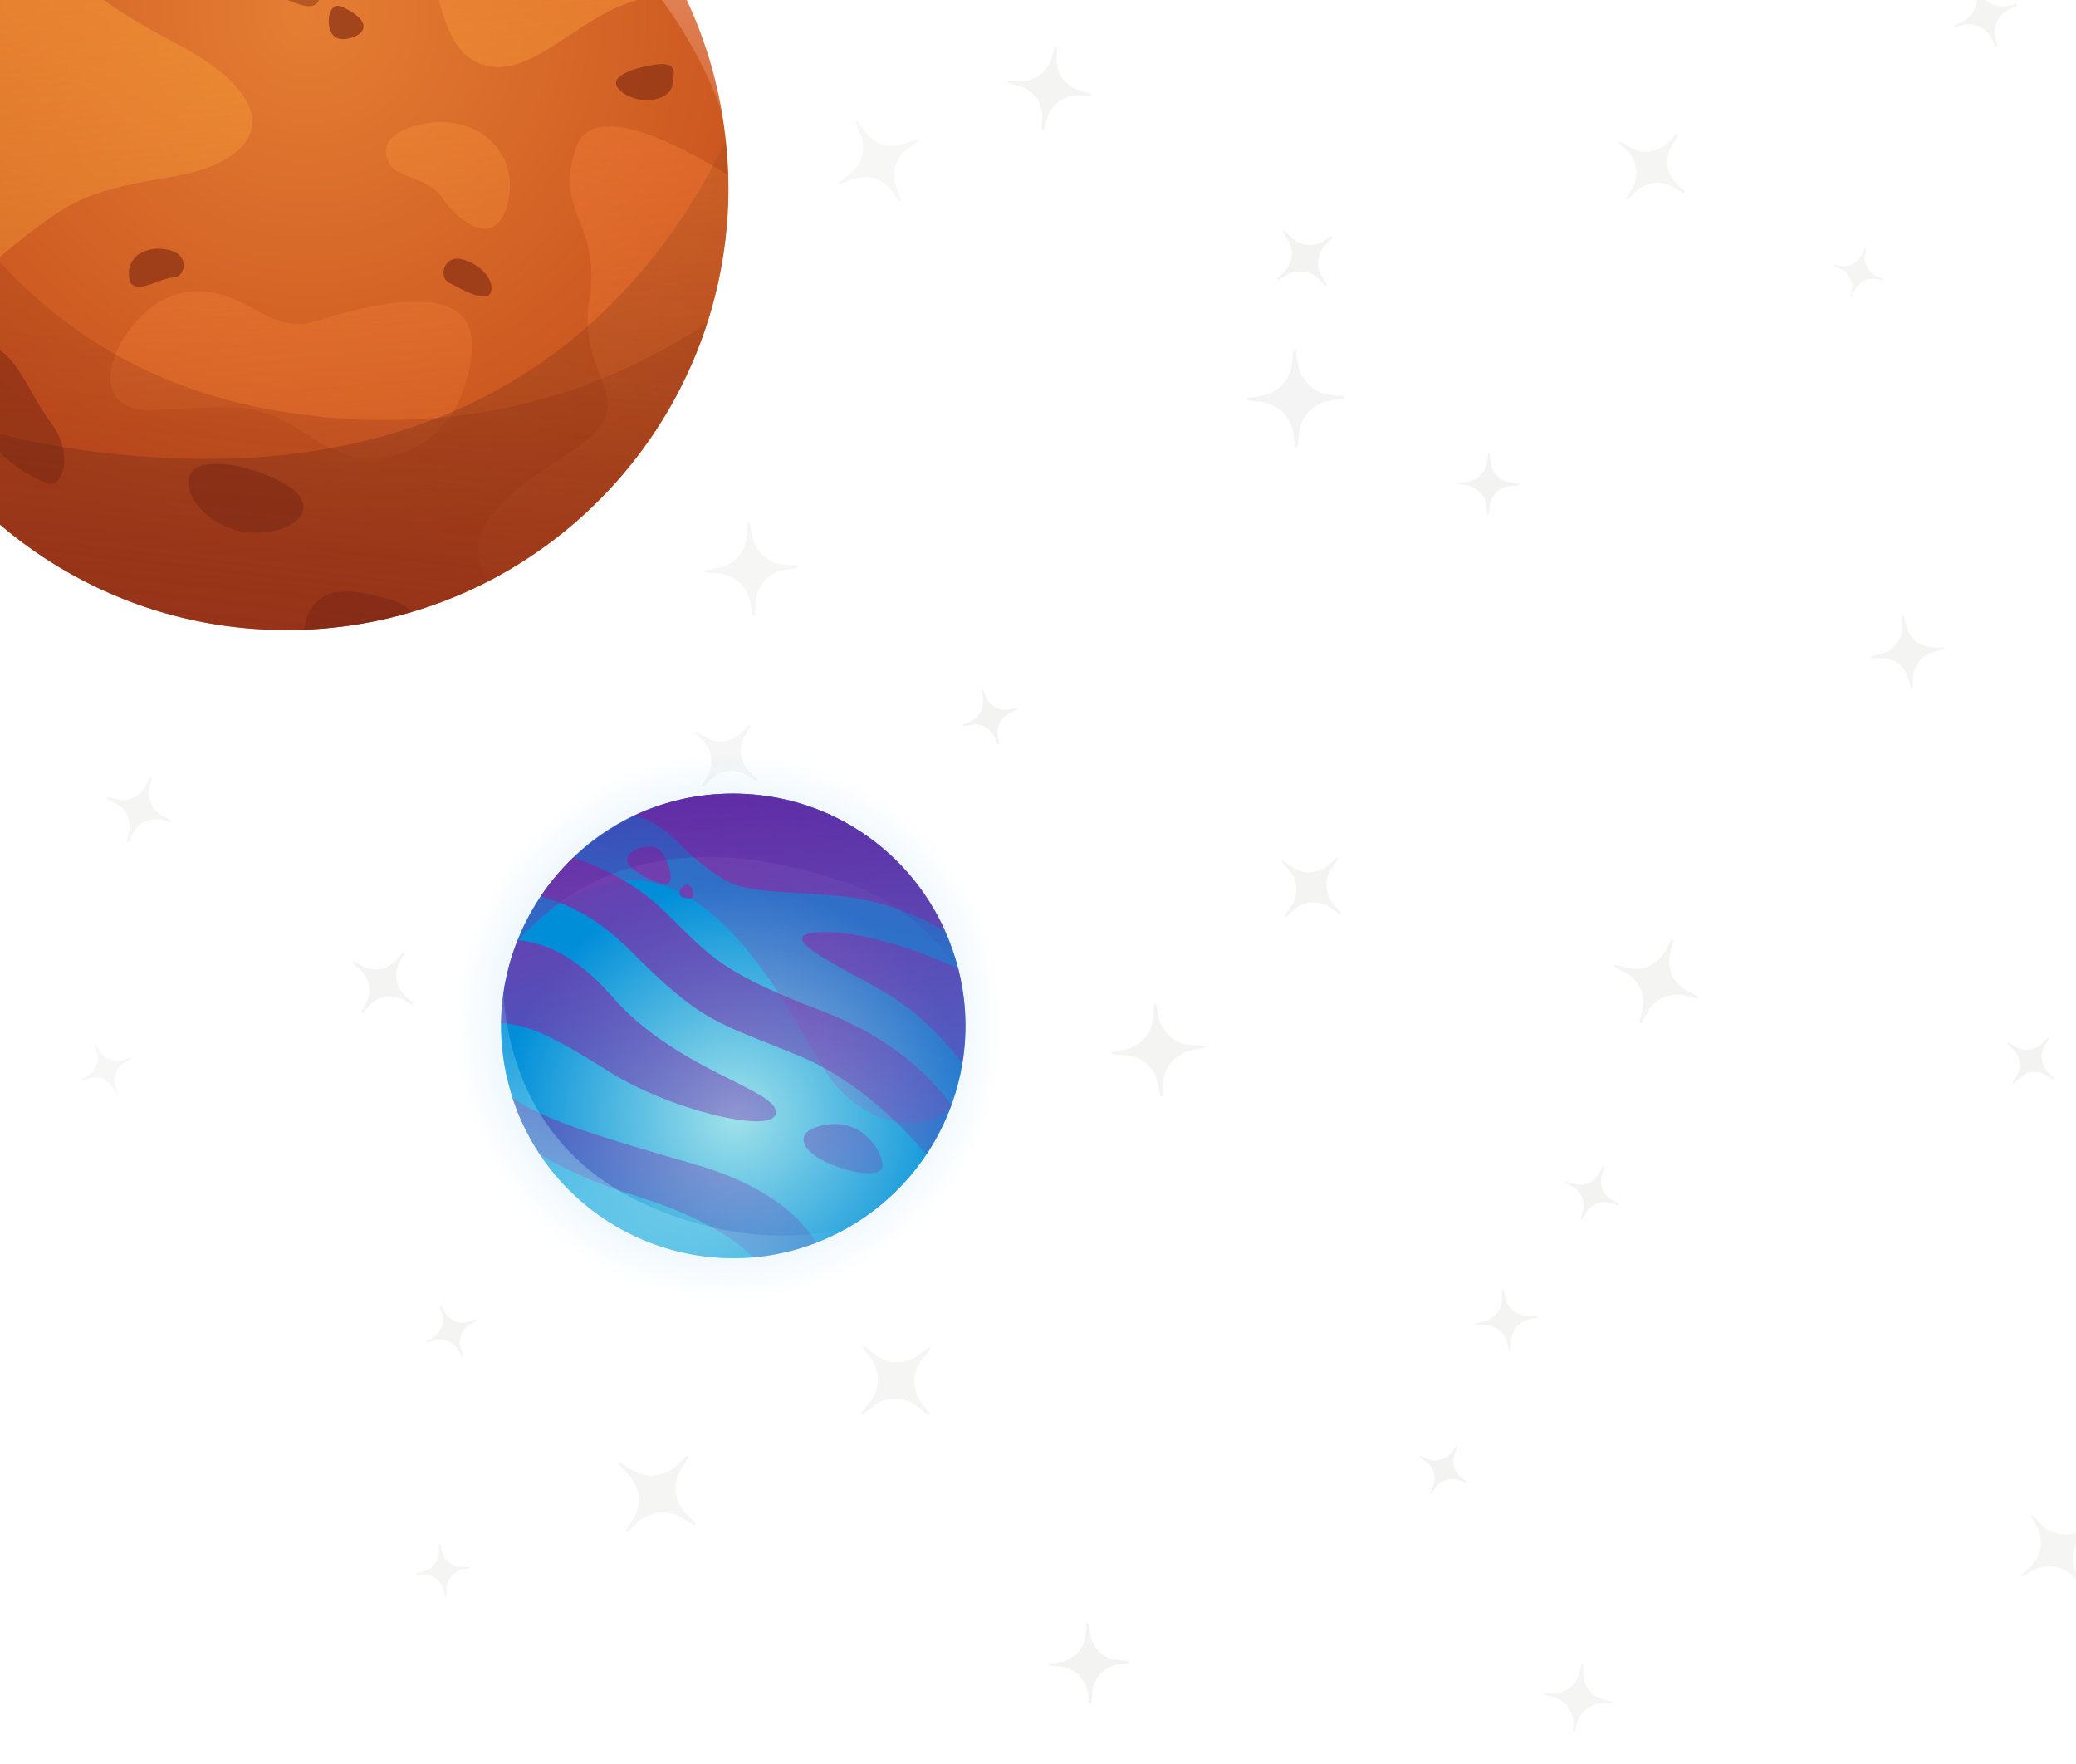 <svg width="1728" height="1468" viewBox="0 0 1728 1468" fill="none" xmlns="http://www.w3.org/2000/svg">
<g opacity="0.4" filter="url(#filter0_d_201_2)">
<path opacity="0.96" d="M105.766 106.782C106.382 106.092 107.474 106.856 107.036 107.671L103.367 114.505C98.628 123.33 100.554 134.252 108.025 140.924L113.811 146.091C114.501 146.707 113.736 147.799 112.921 147.361L106.087 143.692C97.263 138.953 86.341 140.879 79.669 148.35L74.502 154.136C73.886 154.825 72.794 154.061 73.232 153.246L76.901 146.412C81.639 137.587 79.714 126.665 72.243 119.993L66.457 114.826C65.767 114.21 66.532 113.119 67.346 113.556L74.181 117.226C83.005 121.964 93.927 120.038 100.599 112.568L105.766 106.782Z" fill="#E0E1DD"/>
<path opacity="0.73" d="M763.053 115.613C764.167 115.158 765.007 116.674 764.031 117.377L755.841 123.277C745.266 130.895 741.288 144.767 746.22 156.831L750.039 166.174C750.494 167.288 748.978 168.129 748.274 167.152L742.375 158.962C734.757 148.387 720.885 144.409 708.821 149.341L699.477 153.16C698.364 153.615 697.523 152.099 698.499 151.395L706.689 145.496C717.265 137.878 721.242 124.006 716.311 111.942L712.492 102.599C712.036 101.485 713.553 100.644 714.256 101.62L720.156 109.81C727.773 120.386 741.646 124.364 753.71 119.432L763.053 115.613Z" fill="#E0E1DD"/>
<path opacity="0.93" d="M907.79 77.852C908.873 78.158 908.619 79.759 907.495 79.715L898.063 79.348C885.883 78.873 874.965 86.805 871.653 98.535L869.088 107.619C868.782 108.702 867.181 108.449 867.225 107.324L867.592 97.892C868.067 85.713 860.135 74.794 848.405 71.483L839.321 68.918C838.238 68.612 838.491 67.01 839.616 67.054L849.048 67.422C861.227 67.897 872.146 59.964 875.458 48.234L878.022 39.15C878.328 38.067 879.93 38.321 879.886 39.445L879.518 48.877C879.043 61.057 886.976 71.975 898.706 75.287L907.79 77.852Z" fill="#E0E1DD"/>
<path opacity="0.8" d="M1394.81 112.194C1395.58 111.419 1396.82 112.388 1396.25 113.321L1391.5 121.153C1385.37 131.265 1386.96 144.263 1395.36 152.591L1401.86 159.041C1402.64 159.81 1401.67 161.05 1400.74 160.484L1392.9 155.735C1382.79 149.602 1369.79 151.198 1361.47 159.595L1355.02 166.097C1354.25 166.873 1353.01 165.904 1353.57 164.97L1358.32 157.139C1364.46 147.026 1362.86 134.029 1354.46 125.701L1347.96 119.251C1347.18 118.482 1348.15 117.242 1349.09 117.808L1356.92 122.557C1367.03 128.69 1380.03 127.094 1388.36 118.697L1394.81 112.194Z" fill="#E0E1DD"/>
<path opacity="0.84" d="M1662.34 38.142C1662.53 39.002 1661.33 39.415 1660.95 38.622L1657.74 31.973C1653.59 23.387 1644.1 18.76 1634.79 20.78L1627.57 22.345C1626.71 22.531 1626.3 21.332 1627.09 20.949L1633.74 17.74C1642.33 13.595 1646.95 4.108 1644.93 -5.21L1643.37 -12.425C1643.18 -13.285 1644.38 -13.698 1644.76 -12.906L1647.97 -6.256C1652.12 2.329 1661.61 6.957 1670.92 4.937L1678.14 3.372C1679 3.186 1679.41 4.385 1678.62 4.767L1671.97 7.977C1663.38 12.121 1658.76 21.609 1660.78 30.926L1662.34 38.142Z" fill="#E0E1DD"/>
<path opacity="0.9" d="M330.836 294.69C329.75 295.349 328.623 293.906 329.525 293.012L337.089 285.509C346.857 275.821 348.713 260.701 341.58 248.938L336.055 239.828C335.397 238.742 336.839 237.615 337.733 238.517L345.236 246.081C354.925 255.849 370.044 257.705 381.807 250.571L390.917 245.047C392.004 244.388 393.13 245.83 392.228 246.725L384.664 254.228C374.897 263.916 373.04 279.036 380.174 290.799L385.698 299.909C386.357 300.995 384.915 302.122 384.02 301.22L376.517 293.656C366.829 283.888 351.71 282.032 339.946 289.166L330.836 294.69Z" fill="#E0E1DD"/>
<path opacity="0.98" d="M1104.3 236.74C1104.77 237.531 1103.72 238.351 1103.07 237.695L1097.61 232.187C1090.56 225.076 1079.55 223.724 1070.98 228.918L1064.35 232.94C1063.56 233.42 1062.74 232.37 1063.4 231.718L1068.9 226.256C1076.02 219.202 1077.37 208.194 1072.17 199.629L1068.15 192.997C1067.67 192.206 1068.72 191.385 1069.37 192.042L1074.84 197.549C1081.89 204.661 1092.9 206.012 1101.46 200.819L1108.1 196.796C1108.89 196.317 1109.71 197.367 1109.05 198.018L1103.54 203.481C1096.43 210.535 1095.08 221.543 1100.27 230.107L1104.3 236.74Z" fill="#E0E1DD"/>
<path opacity="0.81" d="M1552.16 206.191C1552.43 205.554 1553.39 205.829 1553.27 206.51L1552.34 212.23C1551.14 219.615 1555.16 226.861 1562.06 229.756L1567.4 231.999C1568.04 232.266 1567.77 233.223 1567.08 233.112L1561.36 232.182C1553.98 230.982 1546.73 234.998 1543.84 241.897L1541.6 247.24C1541.33 247.877 1540.37 247.603 1540.48 246.921L1541.41 241.202C1542.61 233.816 1538.6 226.571 1531.7 223.675L1526.35 221.433C1525.72 221.165 1525.99 220.209 1526.67 220.32L1532.39 221.249C1539.78 222.45 1547.02 218.433 1549.92 211.534L1552.16 206.191Z" fill="#E0E1DD"/>
<path opacity="0.91" d="M11.54 387.704C11.62 388.581 10.379 388.844 10.096 388.011L7.721 381.02C4.654 371.993 -4.199 366.244 -13.693 367.114L-21.046 367.787C-21.922 367.867 -22.186 366.627 -21.352 366.344L-14.362 363.968C-5.335 360.901 0.414 352.048 -0.455 342.554L-1.129 335.202C-1.209 334.325 0.032 334.062 0.315 334.895L2.69 341.886C5.757 350.913 14.61 356.662 24.104 355.792L31.457 355.119C32.333 355.039 32.597 356.279 31.764 356.562L24.773 358.938C15.746 362.005 9.997 370.858 10.866 380.352L11.54 387.704Z" fill="#E0E1DD"/>
<path opacity="0.75" d="M663.059 470.56C664.293 470.641 664.386 472.42 663.168 472.63L652.944 474.39C639.743 476.662 629.818 487.685 628.938 501.051L628.257 511.403C628.176 512.637 626.396 512.73 626.186 511.511L624.426 501.288C622.154 488.086 611.132 478.162 597.765 477.282L587.414 476.6C586.18 476.519 586.087 474.74 587.305 474.53L597.529 472.77C610.73 470.498 620.655 459.475 621.535 446.109L622.216 435.757C622.297 434.523 624.077 434.43 624.287 435.649L626.047 445.872C628.319 459.074 639.341 468.998 652.708 469.878L663.059 470.56Z" fill="#E0E1DD"/>
<path opacity="0.92" d="M1080.13 371.475C1080 372.772 1078.12 372.805 1077.95 371.513L1076.47 360.679C1074.56 346.689 1063.31 335.829 1049.27 334.41L1038.39 333.311C1037.09 333.18 1037.06 331.302 1038.35 331.126L1049.18 329.648C1063.17 327.74 1074.03 316.494 1075.45 302.446L1076.55 291.567C1076.68 290.27 1078.56 290.237 1078.74 291.529L1080.21 302.363C1082.12 316.353 1093.37 327.213 1107.42 328.632L1118.3 329.731C1119.59 329.862 1119.63 331.74 1118.33 331.916L1107.5 333.394C1093.51 335.302 1082.65 346.548 1081.23 360.596L1080.13 371.475Z" fill="#E0E1DD"/>
<path opacity="0.96" d="M1239.15 427.71C1239.04 428.516 1237.86 428.496 1237.78 427.687L1237.1 420.899C1236.21 412.134 1229.44 405.117 1220.71 403.926L1213.95 403.004C1213.14 402.894 1213.16 401.723 1213.97 401.641L1220.76 400.955C1229.52 400.07 1236.54 393.294 1237.73 384.566L1238.65 377.806C1238.76 377 1239.94 377.02 1240.02 377.829L1240.7 384.617C1241.59 393.382 1248.36 400.399 1257.09 401.59L1263.85 402.512C1264.66 402.622 1264.64 403.793 1263.83 403.875L1257.04 404.561C1248.28 405.446 1241.26 412.222 1240.07 420.951L1239.15 427.71Z" fill="#E0E1DD"/>
<path opacity="0.77" d="M106.983 700.432C106.572 701.247 105.335 700.797 105.544 699.908L107.298 692.448C109.563 682.815 104.933 672.884 96.097 668.428L89.255 664.976C88.439 664.565 88.89 663.328 89.779 663.537L97.239 665.291C106.872 667.556 116.802 662.926 121.259 654.091L124.71 647.248C125.122 646.432 126.359 646.883 126.15 647.772L124.395 655.232C122.13 664.865 126.761 674.795 135.596 679.252L142.439 682.703C143.254 683.115 142.804 684.352 141.915 684.143L134.455 682.389C124.822 680.123 114.891 684.754 110.435 693.589L106.983 700.432Z" fill="#E0E1DD"/>
<path opacity="0.74" d="M629.887 648.115C630.622 648.845 629.703 650.021 628.817 649.484L621.385 644.977C611.789 639.158 599.455 640.672 591.551 648.64L585.43 654.811C584.701 655.547 583.524 654.628 584.061 653.742L588.568 646.31C594.388 636.713 592.873 624.379 584.905 616.476L578.734 610.355C577.998 609.625 578.918 608.449 579.804 608.986L587.236 613.493C596.832 619.312 609.166 617.798 617.07 609.829L623.191 603.658C623.92 602.923 625.097 603.842 624.56 604.728L620.053 612.16C614.233 621.757 615.748 634.091 623.716 641.994L629.887 648.115Z" fill="#E0E1DD"/>
<path opacity="0.99" d="M831.682 618.858C831.817 619.604 830.773 619.923 830.468 619.23L827.906 613.413C824.599 605.903 816.576 601.637 808.501 603.095L802.247 604.224C801.501 604.359 801.182 603.315 801.875 603.009L807.692 600.448C815.202 597.141 819.468 589.118 818.01 581.043L816.881 574.789C816.746 574.043 817.79 573.724 818.095 574.417L820.657 580.233C823.964 587.744 831.987 592.009 840.062 590.552L846.316 589.423C847.062 589.288 847.381 590.332 846.688 590.637L840.871 593.199C833.361 596.506 829.095 604.528 830.553 612.604L831.682 618.858Z" fill="#E0E1DD"/>
<path opacity="0.93" d="M1558.07 547.781C1557.09 547.785 1556.92 546.383 1557.87 546.15L1565.86 544.193C1576.17 541.665 1583.41 532.399 1583.37 521.78L1583.34 513.556C1583.33 512.575 1584.73 512.403 1584.97 513.355L1586.93 521.343C1589.45 531.658 1598.72 538.897 1609.34 538.854L1617.56 538.821C1618.54 538.817 1618.71 540.219 1617.76 540.452L1609.77 542.409C1599.46 544.937 1592.22 554.203 1592.26 564.822L1592.3 573.047C1592.3 574.027 1590.9 574.199 1590.67 573.247L1588.71 565.259C1586.18 554.944 1576.92 547.705 1566.3 547.748L1558.07 547.781Z" fill="#E0E1DD"/>
<path opacity="0.85" d="M343.409 834.363C344.132 835.009 343.331 836.153 342.477 835.695L335.314 831.848C326.064 826.882 314.615 828.9 307.622 836.731L302.206 842.796C301.56 843.519 300.416 842.718 300.874 841.863L304.721 834.7C309.688 825.45 307.669 814.002 299.838 807.008L293.774 801.592C293.051 800.946 293.852 799.802 294.706 800.261L301.869 804.107C311.119 809.074 322.568 807.055 329.561 799.224L334.977 793.16C335.623 792.437 336.767 793.238 336.308 794.092L332.462 801.256C327.495 810.506 329.514 821.954 337.345 828.948L343.409 834.363Z" fill="#E0E1DD"/>
<path opacity="0.77" d="M582.149 843.611C581.961 842.866 582.995 842.469 583.353 843.149L586.357 848.855C590.236 856.223 598.659 859.973 606.73 857.926L612.981 856.34C613.726 856.151 614.123 857.185 613.443 857.544L607.737 860.548C600.369 864.427 596.619 872.85 598.666 880.921L600.252 887.172C600.441 887.917 599.406 888.314 599.048 887.634L596.044 881.928C592.165 874.56 583.742 870.81 575.671 872.857L569.42 874.442C568.675 874.631 568.278 873.597 568.958 873.239L574.664 870.235C582.032 866.356 585.782 857.933 583.735 849.862L582.149 843.611Z" fill="#E0E1DD"/>
<path opacity="0.93" d="M1070.97 762.728C1070.19 763.41 1069.08 762.411 1069.68 761.565L1074.7 754.466C1081.17 745.298 1080.52 732.889 1073.12 724.449L1067.39 717.912C1066.71 717.133 1067.71 716.023 1068.56 716.621L1075.66 721.635C1084.82 728.11 1097.23 727.46 1105.67 720.062L1112.21 714.333C1112.99 713.65 1114.1 714.649 1113.5 715.496L1108.49 722.595C1102.01 731.762 1102.66 744.172 1110.06 752.612L1115.79 759.149C1116.47 759.928 1115.47 761.037 1114.63 760.44L1107.53 755.426C1098.36 748.951 1085.95 749.601 1077.51 756.999L1070.97 762.728Z" fill="#E0E1DD"/>
<path opacity="0.88" d="M1413.11 829.211C1414.16 829.767 1413.55 831.37 1412.39 831.077L1402.7 828.619C1390.18 825.444 1377.12 831.259 1371.11 842.685L1366.45 851.534C1365.89 852.588 1364.29 851.973 1364.58 850.817L1367.04 841.124C1370.21 828.608 1364.4 815.546 1352.97 809.531L1344.12 804.872C1343.07 804.317 1343.69 802.713 1344.84 803.006L1354.53 805.465C1367.05 808.64 1380.11 802.824 1386.13 791.398L1390.79 782.55C1391.34 781.495 1392.95 782.111 1392.65 783.266L1390.19 792.959C1387.02 805.476 1392.83 818.537 1404.26 824.553L1413.11 829.211Z" fill="#E0E1DD"/>
<path opacity="0.95" d="M1704.43 863.639C1704.98 863.085 1705.87 863.777 1705.46 864.444L1702.07 870.038C1697.69 877.261 1698.83 886.545 1704.83 892.494L1709.47 897.101C1710.03 897.65 1709.34 898.536 1708.67 898.131L1703.07 894.739C1695.85 890.359 1686.57 891.499 1680.62 897.496L1676.01 902.141C1675.46 902.695 1674.58 902.003 1674.98 901.336L1678.37 895.742C1682.75 888.519 1681.61 879.235 1675.62 873.286L1670.97 868.679C1670.42 868.13 1671.11 867.244 1671.78 867.649L1677.37 871.041C1684.59 875.421 1693.88 874.281 1699.83 868.284L1704.43 863.639Z" fill="#E0E1DD"/>
<path opacity="0.71" d="M68.617 899.242C67.936 899.453 67.519 898.514 68.131 898.149L73.271 895.09C79.907 891.139 82.972 883.155 80.684 875.778L78.912 870.066C78.7 869.384 79.639 868.967 80.004 869.579L83.063 874.719C87.014 881.355 94.998 884.42 102.375 882.132L108.088 880.36C108.769 880.148 109.187 881.087 108.574 881.452L103.434 884.512C96.798 888.463 93.733 896.446 96.022 903.823L97.793 909.536C98.005 910.217 97.066 910.635 96.701 910.022L93.642 904.883C89.691 898.246 81.707 895.181 74.33 897.47L68.617 899.242Z" fill="#E0E1DD"/>
<path opacity="0.95" d="M626.373 995.343C626.835 995.998 625.977 996.772 625.373 996.243L620.313 991.808C613.778 986.081 604.171 985.577 597.074 990.59L591.577 994.472C590.922 994.935 590.149 994.076 590.677 993.472L595.113 988.412C600.84 981.878 601.343 972.27 596.331 965.173L592.449 959.677C591.986 959.021 592.845 958.248 593.448 958.777L598.509 963.212C605.043 968.939 614.65 969.442 621.748 964.43L627.244 960.548C627.899 960.085 628.673 960.944 628.144 961.547L623.709 966.608C617.982 973.142 617.478 982.75 622.491 989.847L626.373 995.343Z" fill="#E0E1DD"/>
<path opacity="0.93" d="M926.281 877.59C925.046 877.53 924.922 875.752 926.136 875.521L936.328 873.583C949.487 871.081 959.218 859.887 959.865 846.507L960.365 836.145C960.425 834.91 962.203 834.786 962.434 836.001L964.372 846.192C966.874 859.352 978.068 869.082 991.448 869.729L1001.81 870.23C1003.04 870.289 1003.17 872.067 1001.95 872.298L991.763 874.236C978.603 876.738 968.873 887.932 968.226 901.312L967.725 911.674C967.666 912.909 965.888 913.033 965.657 911.819L963.719 901.627C961.216 888.468 950.023 878.737 936.643 878.09L926.281 877.59Z" fill="#E0E1DD"/>
<path d="M1316.9 1014.8C1316.52 1015.46 1315.52 1015.04 1315.73 1014.31L1317.5 1008.21C1319.8 1000.33 1316.39 991.903 1309.27 987.829L1303.75 984.673C1303.1 984.297 1303.52 983.292 1304.25 983.504L1310.35 985.281C1318.23 987.575 1326.66 984.171 1330.73 977.048L1333.89 971.531C1334.26 970.873 1335.27 971.3 1335.05 972.027L1333.28 978.129C1330.98 986.008 1334.39 994.433 1341.51 998.507L1347.03 1001.66C1347.69 1002.04 1347.26 1003.04 1346.53 1002.83L1340.43 1001.05C1332.55 998.761 1324.13 1002.16 1320.05 1009.29L1316.9 1014.8Z" fill="#E0E1DD"/>
<path opacity="0.87" d="M355.355 1117.49C354.653 1117.71 354.222 1116.74 354.854 1116.36L360.154 1113.21C366.998 1109.13 370.158 1100.9 367.799 1093.29L365.971 1087.4C365.753 1086.7 366.721 1086.27 367.098 1086.9L370.253 1092.2C374.327 1099.04 382.561 1102.2 390.168 1099.84L396.059 1098.02C396.761 1097.8 397.192 1098.77 396.561 1099.14L391.26 1102.3C384.417 1106.37 381.256 1114.6 383.616 1122.21L385.443 1128.1C385.661 1128.81 384.693 1129.24 384.317 1128.6L381.162 1123.3C377.087 1116.46 368.854 1113.3 361.247 1115.66L355.355 1117.49Z" fill="#E0E1DD"/>
<path opacity="0.82" d="M571.104 1211.87C572.03 1210.97 573.478 1212.14 572.788 1213.23L567.006 1222.4C559.54 1234.24 561.16 1249.66 570.925 1259.69L578.488 1267.46C579.389 1268.38 578.217 1269.83 577.124 1269.14L567.954 1263.36C556.112 1255.89 540.697 1257.51 530.667 1267.28L522.899 1274.84C521.973 1275.74 520.526 1274.57 521.215 1273.47L526.997 1264.3C534.464 1252.46 532.844 1237.05 523.078 1227.02L515.516 1219.25C514.614 1218.32 515.786 1216.88 516.879 1217.57L526.05 1223.35C537.891 1230.81 553.306 1229.19 563.337 1219.43L571.104 1211.87Z" fill="#E0E1DD"/>
<path opacity="0.94" d="M1212.11 1203.46C1212.53 1202.87 1213.44 1203.38 1213.17 1204.05L1210.87 1209.67C1207.9 1216.93 1210.29 1225.28 1216.66 1229.86L1221.59 1233.41C1222.18 1233.84 1221.67 1234.75 1221 1234.48L1215.38 1232.18C1208.12 1229.21 1199.77 1231.6 1195.18 1237.97L1191.63 1242.9C1191.21 1243.48 1190.3 1242.98 1190.57 1242.31L1192.87 1236.69C1195.84 1229.42 1193.44 1221.08 1187.08 1216.49L1182.15 1212.94C1181.56 1212.52 1182.07 1211.6 1182.74 1211.88L1188.36 1214.18C1195.62 1217.14 1203.97 1214.75 1208.55 1208.39L1212.11 1203.46Z" fill="#E0E1DD"/>
<path opacity="0.86" d="M1228.5 1102.82C1227.67 1102.82 1227.52 1101.62 1228.33 1101.42L1235.14 1099.76C1243.93 1097.6 1250.1 1089.71 1250.07 1080.65L1250.04 1073.65C1250.03 1072.81 1251.23 1072.66 1251.43 1073.47L1253.1 1080.28C1255.25 1089.07 1263.15 1095.24 1272.2 1095.21L1279.21 1095.18C1280.04 1095.17 1280.19 1096.37 1279.38 1096.57L1272.57 1098.24C1263.78 1100.39 1257.61 1108.29 1257.65 1117.34L1257.67 1124.35C1257.68 1125.18 1256.48 1125.33 1256.28 1124.52L1254.62 1117.71C1252.46 1108.92 1244.56 1102.75 1235.51 1102.79L1228.5 1102.82Z" fill="#E0E1DD"/>
<path opacity="0.8" d="M346.87 1310.42C346.157 1310.42 346.032 1309.4 346.724 1309.23L352.534 1307.81C360.036 1305.97 365.3 1299.23 365.269 1291.51L365.245 1285.53C365.242 1284.82 366.262 1284.69 366.431 1285.38L367.855 1291.19C369.693 1298.69 376.432 1303.96 384.155 1303.93L390.136 1303.9C390.849 1303.9 390.975 1304.92 390.282 1305.09L384.472 1306.51C376.971 1308.35 371.706 1315.09 371.737 1322.81L371.762 1328.8C371.764 1329.51 370.745 1329.63 370.575 1328.94L369.152 1323.13C367.314 1315.63 360.575 1310.36 352.851 1310.4L346.87 1310.42Z" fill="#E0E1DD"/>
<path d="M873.655 1386.41C872.589 1386.32 872.535 1384.78 873.592 1384.62L882.459 1383.25C893.909 1381.49 902.658 1372.11 903.62 1360.56L904.366 1351.62C904.455 1350.55 905.995 1350.5 906.158 1351.56L907.526 1360.43C909.291 1371.88 918.673 1380.62 930.218 1381.59L939.159 1382.33C940.225 1382.42 940.279 1383.96 939.222 1384.12L930.354 1385.49C918.905 1387.26 910.156 1396.64 909.193 1408.18L908.448 1417.13C908.359 1418.19 906.819 1418.24 906.656 1417.19L905.288 1408.32C903.522 1396.87 894.141 1388.12 882.596 1387.16L873.655 1386.41Z" fill="#E0E1DD"/>
<path opacity="0.77" d="M1341.87 1416.11C1342.77 1416.33 1342.61 1417.65 1341.68 1417.64L1333.92 1417.61C1323.91 1417.57 1315.17 1424.4 1312.79 1434.13L1310.94 1441.66C1310.72 1442.56 1309.4 1442.4 1309.4 1441.47L1309.43 1433.72C1309.47 1423.7 1302.64 1414.96 1292.92 1412.58L1285.38 1410.73C1284.48 1410.51 1284.65 1409.19 1285.57 1409.19L1293.33 1409.22C1303.34 1409.26 1312.08 1402.44 1314.47 1392.71L1316.31 1385.17C1316.53 1384.28 1317.86 1384.44 1317.85 1385.36L1317.82 1393.12C1317.78 1403.14 1324.61 1411.88 1334.34 1414.26L1341.87 1416.11Z" fill="#E0E1DD"/>
<path opacity="0.78" d="M1733.39 1317.86C1733.95 1318.86 1732.62 1319.82 1731.85 1318.98L1725.38 1311.99C1717.02 1302.95 1703.56 1300.82 1692.82 1306.83L1684.5 1311.48C1683.51 1312.04 1682.54 1310.71 1683.38 1309.94L1690.38 1303.47C1699.41 1295.11 1701.54 1281.65 1695.53 1270.91L1690.88 1262.59C1690.32 1261.6 1691.65 1260.64 1692.42 1261.47L1698.89 1268.47C1707.25 1277.5 1720.71 1279.64 1731.45 1273.63L1739.77 1268.97C1740.76 1268.41 1741.73 1269.74 1740.89 1270.51L1733.89 1276.98C1724.86 1285.34 1722.72 1298.8 1728.74 1309.55L1733.39 1317.86Z" fill="#E0E1DD"/>
<path opacity="0.8" d="M718.881 1176.51C717.879 1177.27 716.619 1175.96 717.415 1174.99L724.095 1166.81C732.72 1156.24 732.983 1141.15 724.732 1130.29L718.342 1121.88C717.58 1120.88 718.885 1119.62 719.861 1120.41L728.041 1127.09C738.603 1135.72 753.7 1135.98 764.558 1127.73L772.966 1121.34C773.968 1120.58 775.228 1121.89 774.432 1122.86L767.753 1131.04C759.128 1141.6 758.864 1156.7 767.115 1167.56L773.505 1175.97C774.267 1176.97 772.962 1178.23 771.987 1177.43L763.807 1170.75C753.244 1162.13 738.147 1161.86 727.29 1170.12L718.881 1176.51Z" fill="#E0E1DD"/>
</g>
<path d="M238.332 524.377C99.559 524.377 -21.341 447.443 -83.93 333.839C-222.013 83.356 -31.554 -220.718 246.475 -211.809C423.34 -208.218 572.74 -77.762 601.24 95.718C638.642 319.612 465.779 524.377 238.332 524.377Z" fill="url(#paint0_radial_201_2)"/>
<g opacity="0.75">
<path d="M384.422 215.745C369.171 211.947 364.962 230.939 373.587 235.221C382.213 239.571 403.882 252.555 408.229 243.853C412.577 235.221 401.742 220.096 384.422 215.745Z" fill="#8E3316"/>
<path d="M535.893 55.525C521.125 58.909 503.459 66.367 518.572 77.21C533.753 88.052 557.492 83.701 559.7 70.718C561.839 57.666 564.048 49.033 535.893 55.525Z" fill="#8E3316"/>
<path d="M239.437 404.142C207.694 385.082 161.528 378.176 157.181 397.651C152.833 417.126 183.127 447.443 219.908 443.092C256.758 438.811 261.105 417.126 239.437 404.142Z" fill="#8E3316"/>
<path d="M342.952 509.253C314.314 517.747 284.227 522.858 253.105 524.032C260.212 478.935 303.066 493.162 325.976 499.377C332.67 501.242 338.259 504.902 342.952 509.253Z" fill="#8E3316"/>
<path d="M38.216 402.002C52.224 408.148 62.023 378.176 42.563 352.209C23.103 326.242 14.408 293.715 -9.399 287.223C-33.206 280.731 -46.18 365.192 38.216 402.002Z" fill="#8E3316"/>
<path d="M135.584 207.113C120.334 205.732 105.29 213.605 107.43 230.939C109.569 248.273 133.376 230.939 144.21 230.939C155.044 230.939 159.392 209.254 135.584 207.113Z" fill="#8E3316"/>
<path d="M284.912 5.732C271.8 -0.483 269.73 27.417 280.564 31.699C291.398 36.05 321.692 22.997 284.912 5.732Z" fill="#8E3316"/>
</g>
<path d="M146.416 146.478C72.855 159.461 62.021 161.602 -5.054 217.955C-49.425 255.179 -95.729 243.162 -121.952 230.731C-126.851 206.698 -129.474 181.767 -129.474 156.215C-129.474 51.519 -85.792 -43.025 -15.681 -110.013C-1.259 -101.45 13.647 -89.848 25.24 -74.378C57.673 -31.077 51.187 -13.743 146.416 36.05C241.577 85.842 219.978 133.494 146.416 146.478Z" fill="url(#paint1_linear_201_2)"/>
<path d="M570.81 -1.519C502.907 -15.746 456.604 61.119 410.369 55.525C356.268 49.033 371.449 -31.077 325.973 -115.538C303.201 -157.803 301.614 -187.085 305.685 -205.731C423.204 -184.046 521.056 -106.422 570.81 -1.519Z" fill="url(#paint2_linear_201_2)"/>
<path d="M606.212 156.215C606.212 299.101 524.922 422.927 406.092 483.976C378.972 441.089 422.93 409.253 475.306 376.035C540.242 334.874 479.653 317.54 490.419 250.413C501.253 183.286 460.124 178.936 479.584 122.651C493.455 82.458 565.774 120.579 606.005 145.717C606.143 149.171 606.212 152.693 606.212 156.215Z" fill="url(#paint3_linear_201_2)"/>
<path d="M261.106 267.748C221.772 279.971 200.518 233.079 150.764 243.922C101.01 254.764 59.882 343.507 126.957 341.366C194.032 339.225 211.352 330.524 261.106 365.192C310.86 399.861 369.31 376.035 386.63 321.891C403.882 267.748 393.048 226.588 261.106 267.748Z" fill="url(#paint4_linear_201_2)"/>
<path d="M343.291 105.317C322.589 111.947 317.344 122.651 323.831 135.634C330.318 148.618 356.264 146.477 369.238 165.952C382.211 185.427 414.713 209.253 423.339 165.952C432.034 122.651 390.906 90.124 343.291 105.317Z" fill="url(#paint5_linear_201_2)"/>
<path opacity="0.5" d="M267.596 -7.32C263.731 21.547 237.301 -7.32 194.034 -15.953C150.767 -24.585 133.446 -50.621 152.906 -67.956C172.366 -85.29 198.313 -98.273 224.328 -83.149C250.275 -67.956 271.874 -39.779 267.596 -7.32Z" fill="#8E3316"/>
<path opacity="0.45" d="M588.682 268.853C558.664 362.43 492.21 439.708 406.089 483.976C386.008 494.266 364.893 502.761 342.948 509.321C314.31 517.816 284.223 522.926 253.101 524.1C248.202 524.308 243.302 524.377 238.334 524.377C99.561 524.377 -21.34 447.443 -83.929 333.839C-101.457 302.071 -114.43 267.402 -121.952 230.731C-126.851 206.698 -129.474 181.767 -129.474 156.215C-129.474 111.74 -121.607 69.129 -107.184 29.696C-65.573 154.074 29.657 314.571 246.132 344.336C288.364 350.137 327.836 350.897 364.685 347.72C455.084 339.778 529.474 308.148 588.682 268.853Z" fill="url(#paint6_linear_201_2)"/>
<path opacity="0.45" d="M606.207 156.215C606.207 195.51 600.065 233.355 588.679 268.853C558.661 362.43 492.207 439.708 406.086 483.976C386.005 494.266 364.889 502.761 342.945 509.321C314.307 517.816 284.22 522.926 253.098 524.1C248.198 524.308 243.299 524.377 238.331 524.377C99.558 524.377 -21.343 447.443 -83.932 333.839C-20.308 360.013 55.462 377.899 145.309 381.421C232.465 384.874 304.784 371.408 364.682 347.651C493.449 296.684 565.217 198.065 604.136 116.85C605.172 126.312 605.793 135.98 606.069 145.649C606.138 149.171 606.207 152.693 606.207 156.215Z" fill="url(#paint7_linear_201_2)"/>
<path d="M601.311 95.925C601.311 95.925 548.935 -96.063 308.1 -159.254C163.738 -197.168 63.539 -162.983 6.471 -129.557C188.718 -278.452 467.438 -219.336 570.81 -1.519C594.825 48.964 599.586 88.881 601.311 95.925Z" fill="url(#paint8_linear_201_2)"/>
<path d="M618.66 1120.64C826.261 1111.72 950.182 871.374 822.038 696.236C822.038 696.236 822.038 696.236 822.069 696.238C762.871 614.987 659.277 570.963 553.8 592.41C497.292 603.92 447.437 633.342 410.921 673.066C251.589 845.74 378.483 1131.06 618.66 1120.64Z" fill="url(#paint9_radial_201_2)"/>
<path d="M418.977 826.391C432.596 732.199 515.684 655.329 620.324 660.742C750.979 667.501 836.818 799.667 791.405 921.204C775.754 963.328 745.379 999.408 705.386 1022.09C697.105 1026.76 688.391 1030.89 679.341 1034.38C576.681 1073.75 461.116 1019.1 426.725 913.917C417.085 884.336 414.91 854.587 418.977 826.391Z" fill="url(#paint10_radial_201_2)"/>
<path d="M528.217 678.826C556.054 665.709 587.453 659.073 620.354 660.774C695.307 664.652 758.069 710.801 786.757 774.965C773.587 767.344 749.213 755.058 720.462 749.056C678.748 740.357 627.409 746.269 604.109 732.78C565.256 710.286 559.981 686.489 528.217 678.826Z" fill="url(#paint11_linear_201_2)"/>
<path d="M686.061 775.745C723.317 775.123 773.978 795.372 797.499 805.771C802.22 824.257 804.281 843.742 803.245 863.773C802.872 870.971 802.107 878.056 800.981 885C791.155 872.054 768.499 844.932 739.146 827.444C699.405 803.737 635.968 776.563 686.061 775.745Z" fill="url(#paint12_linear_201_2)"/>
<path d="M450.02 745.968C457.899 734.245 467.05 723.448 477.218 713.747C501.628 721.797 528.601 735.476 549.993 755.593C588.066 791.375 592.855 806.763 683.236 841.043C746.288 864.973 778.295 900.564 791.871 919.908C786.575 934.497 779.572 948.262 771.091 960.937C753.899 940.301 715.527 899.62 665.323 878.843C596.254 850.21 584.811 851.921 524.27 790.716C498.493 764.599 471.96 751.925 450.02 745.968Z" fill="url(#paint13_linear_201_2)"/>
<path d="M417.462 843.817C418.582 822.163 423.208 801.55 430.793 782.471C449.411 783.834 477.874 793.015 508.715 828.607C562.403 890.594 645.766 906.3 645.9 925.654C646.035 945.009 559.478 924.593 507.691 892.309C470.442 869.069 442.834 852.255 417.213 851.605C417.254 849.027 417.327 846.421 417.462 843.817Z" fill="url(#paint14_linear_201_2)"/>
<path d="M683.658 965.167C706.208 977.143 732.929 980.245 734.532 971.207C736.135 962.169 720.645 931.793 689.715 935.875C658.815 939.989 667.052 956.353 683.658 965.167Z" fill="url(#paint15_linear_201_2)"/>
<path d="M426.724 913.917C454.47 932.827 502.729 947.3 577.66 968.804C640.707 986.899 667.777 1014.71 679.341 1034.38C662.717 1040.74 645.041 1044.89 626.672 1046.43C613.402 1032.44 585.542 1012.79 527.406 994.673C494.396 984.398 468.959 972.487 449.607 960.983C439.952 946.51 432.24 930.694 426.724 913.917Z" fill="url(#paint16_linear_201_2)"/>
<path d="M528.871 724.895C538.535 730.892 571.834 752.178 552.314 711.305C544.644 695.246 506.809 711.224 528.871 724.895Z" fill="url(#paint17_linear_201_2)"/>
<path d="M574.333 747.762C579.002 747.665 577.127 737.649 572.656 736.281C568.154 734.912 558.359 748.072 574.333 747.762Z" fill="url(#paint18_linear_201_2)"/>
<path opacity="0.45" d="M430.828 782.381C435.946 769.471 442.406 757.306 450.019 745.968C457.899 734.245 467.05 723.448 477.218 713.747C492.163 699.503 509.377 687.679 528.186 678.825C556.023 665.708 587.422 659.071 620.323 660.773C695.275 664.65 758.038 710.799 786.725 774.964C791.155 784.836 794.766 795.126 797.468 805.769C802.189 824.256 804.25 843.741 803.214 863.772C802.841 870.969 802.076 878.055 800.949 884.998C799.006 897.059 795.946 908.755 791.869 919.938C791.725 920.361 791.548 920.812 791.403 921.234C761.811 949.892 709.788 929.88 685.297 888.997C648.549 827.579 562.515 645.805 430.828 782.381Z" fill="url(#paint19_linear_201_2)"/>
<path opacity="0.55" d="M429.836 784.94C433.913 773.757 441.144 759.145 450.019 745.968C544.467 605.531 759.639 646.605 798.255 808.943C775.87 774.801 744.808 748.227 702.435 733.874C551.393 682.82 469.852 736.891 429.836 784.94Z" fill="url(#paint20_linear_201_2)"/>
<path d="M426.725 913.917C417.053 884.365 414.911 854.587 418.978 826.391C422.27 876.65 442.797 959.156 536.145 1001.94C604.551 1033.31 663.272 1031.8 705.417 1022.09C697.136 1026.76 688.422 1030.89 679.372 1034.38C576.681 1073.75 461.118 1019.07 426.725 913.917Z" fill="url(#paint21_linear_201_2)"/>
<defs>
<filter id="filter0_d_201_2" x="-46.858" y="-38.329" width="2104.34" height="1505.59" filterUnits="userSpaceOnUse" color-interpolation-filters="sRGB">
<feFlood flood-opacity="0" result="BackgroundImageFix"/>
<feColorMatrix in="SourceAlpha" type="matrix" values="0 0 0 0 0 0 0 0 0 0 0 0 0 0 0 0 0 0 127 0" result="hardAlpha"/>
<feOffset/>
<feGaussianBlur stdDeviation="12.5"/>
<feComposite in2="hardAlpha" operator="out"/>
<feColorMatrix type="matrix" values="0 0 0 0 0.878 0 0 0 0 0.882 0 0 0 0 0.867 0 0 0 1 0"/>
<feBlend mode="normal" in2="BackgroundImageFix" result="effect1_dropShadow_201_2"/>
<feBlend mode="normal" in="SourceGraphic" in2="effect1_dropShadow_201_2" result="shape"/>
</filter>
<radialGradient id="paint0_radial_201_2" cx="0" cy="0" r="1" gradientUnits="userSpaceOnUse" gradientTransform="translate(256.595 12.142) scale(446.436 446.782)">
<stop stop-color="#E57E33"/>
<stop offset="1" stop-color="#C64F1C"/>
</radialGradient>
<linearGradient id="paint1_linear_201_2" x1="-3.361" y1="-411.379" x2="81.156" y2="647.495" gradientUnits="userSpaceOnUse">
<stop stop-color="#F29036"/>
<stop offset="1" stop-color="#F29C36" stop-opacity="0"/>
</linearGradient>
<linearGradient id="paint2_linear_201_2" x1="409.424" y1="-444.326" x2="493.941" y2="614.549" gradientUnits="userSpaceOnUse">
<stop stop-color="#F26336"/>
<stop offset="1" stop-color="#F2C936" stop-opacity="0"/>
</linearGradient>
<linearGradient id="paint3_linear_201_2" x1="442.2" y1="-446.943" x2="526.717" y2="611.931" gradientUnits="userSpaceOnUse">
<stop stop-color="#F27A36"/>
<stop offset="1" stop-color="#F27A36" stop-opacity="0"/>
</linearGradient>
<linearGradient id="paint4_linear_201_2" x1="184.442" y1="-426.369" x2="268.958" y2="632.508" gradientUnits="userSpaceOnUse">
<stop stop-color="#F28536"/>
<stop offset="1" stop-color="#F27A36" stop-opacity="0"/>
</linearGradient>
<linearGradient id="paint5_linear_201_2" x1="326.877" y1="-437.739" x2="411.394" y2="621.138" gradientUnits="userSpaceOnUse">
<stop stop-color="#F29C36"/>
<stop offset="1" stop-color="#F27A36" stop-opacity="0"/>
</linearGradient>
<linearGradient id="paint6_linear_201_2" x1="182.419" y1="632.821" x2="237.679" y2="129.372" gradientUnits="userSpaceOnUse">
<stop stop-color="#8E2416"/>
<stop offset="1" stop-color="#8E3316" stop-opacity="0.3"/>
</linearGradient>
<linearGradient id="paint7_linear_201_2" x1="219.512" y1="611.178" x2="281.273" y2="84.994" gradientUnits="userSpaceOnUse">
<stop stop-color="#6F1B16"/>
<stop offset="1" stop-color="#653216" stop-opacity="0.3"/>
</linearGradient>
<linearGradient id="paint8_linear_201_2" x1="505.495" y1="-414.706" x2="273.678" y2="42.073" gradientUnits="userSpaceOnUse">
<stop stop-color="#FFC7B5"/>
<stop offset="1" stop-color="#FFC1B3" stop-opacity="0"/>
</linearGradient>
<radialGradient id="paint9_radial_201_2" cx="0" cy="0" r="1" gradientUnits="userSpaceOnUse" gradientTransform="translate(606.996 854.006) rotate(-177.039) scale(228.622 228.795)">
<stop stop-color="#90DDEF"/>
<stop offset="1" stop-color="#A6D6F9" stop-opacity="0"/>
</radialGradient>
<radialGradient id="paint10_radial_201_2" cx="0" cy="0" r="1" gradientUnits="userSpaceOnUse" gradientTransform="translate(611.593 929.041) rotate(-177.039) scale(193.236 193.382)">
<stop stop-color="#A0E2EA"/>
<stop offset="1" stop-color="#018ED9"/>
</radialGradient>
<linearGradient id="paint11_linear_201_2" x1="614.835" y1="599.381" x2="753.969" y2="1014.64" gradientUnits="userSpaceOnUse">
<stop stop-color="#7E31A6"/>
<stop offset="1" stop-color="#7731B1" stop-opacity="0.2"/>
</linearGradient>
<linearGradient id="paint12_linear_201_2" x1="662.213" y1="583.508" x2="801.346" y2="998.765" gradientUnits="userSpaceOnUse">
<stop stop-color="#7E31A6"/>
<stop offset="1" stop-color="#7731B1" stop-opacity="0.2"/>
</linearGradient>
<linearGradient id="paint13_linear_201_2" x1="550.098" y1="621.072" x2="689.231" y2="1036.33" gradientUnits="userSpaceOnUse">
<stop stop-color="#7E31A6"/>
<stop offset="1" stop-color="#7731B1" stop-opacity="0.2"/>
</linearGradient>
<linearGradient id="paint14_linear_201_2" x1="453.114" y1="653.566" x2="592.247" y2="1068.82" gradientUnits="userSpaceOnUse">
<stop stop-color="#7E31A6"/>
<stop offset="1" stop-color="#7731B1" stop-opacity="0.2"/>
</linearGradient>
<linearGradient id="paint15_linear_201_2" x1="584.983" y1="609.383" x2="724.116" y2="1024.64" gradientUnits="userSpaceOnUse">
<stop stop-color="#7E31A6"/>
<stop offset="1" stop-color="#7731B1" stop-opacity="0.2"/>
</linearGradient>
<linearGradient id="paint16_linear_201_2" x1="446.554" y1="655.765" x2="585.687" y2="1071.02" gradientUnits="userSpaceOnUse">
<stop stop-color="#7E31A6"/>
<stop offset="1" stop-color="#7731B1" stop-opacity="0.2"/>
</linearGradient>
<linearGradient id="paint17_linear_201_2" x1="510.868" y1="634.216" x2="650" y2="1049.47" gradientUnits="userSpaceOnUse">
<stop stop-color="#7E31A6"/>
<stop offset="1" stop-color="#7731B1" stop-opacity="0.2"/>
</linearGradient>
<linearGradient id="paint18_linear_201_2" x1="532.436" y1="626.989" x2="671.568" y2="1042.25" gradientUnits="userSpaceOnUse">
<stop stop-color="#7E31A6"/>
<stop offset="1" stop-color="#7731B1" stop-opacity="0.2"/>
</linearGradient>
<linearGradient id="paint19_linear_201_2" x1="661.771" y1="656.945" x2="590.185" y2="934.964" gradientUnits="userSpaceOnUse">
<stop stop-color="#6D31A3"/>
<stop offset="1" stop-color="#B842B5" stop-opacity="0.3"/>
</linearGradient>
<linearGradient id="paint20_linear_201_2" x1="603.312" y1="612.721" x2="614.799" y2="809.138" gradientUnits="userSpaceOnUse">
<stop stop-color="#471AA3"/>
<stop offset="1" stop-color="#4C2EA3" stop-opacity="0.1"/>
</linearGradient>
<linearGradient id="paint21_linear_201_2" x1="352.361" y1="1156.63" x2="579.426" y2="905.532" gradientUnits="userSpaceOnUse">
<stop stop-color="#A4F6F6"/>
<stop offset="1" stop-color="#B5F4F9" stop-opacity="0"/>
</linearGradient>
</defs>
</svg>
